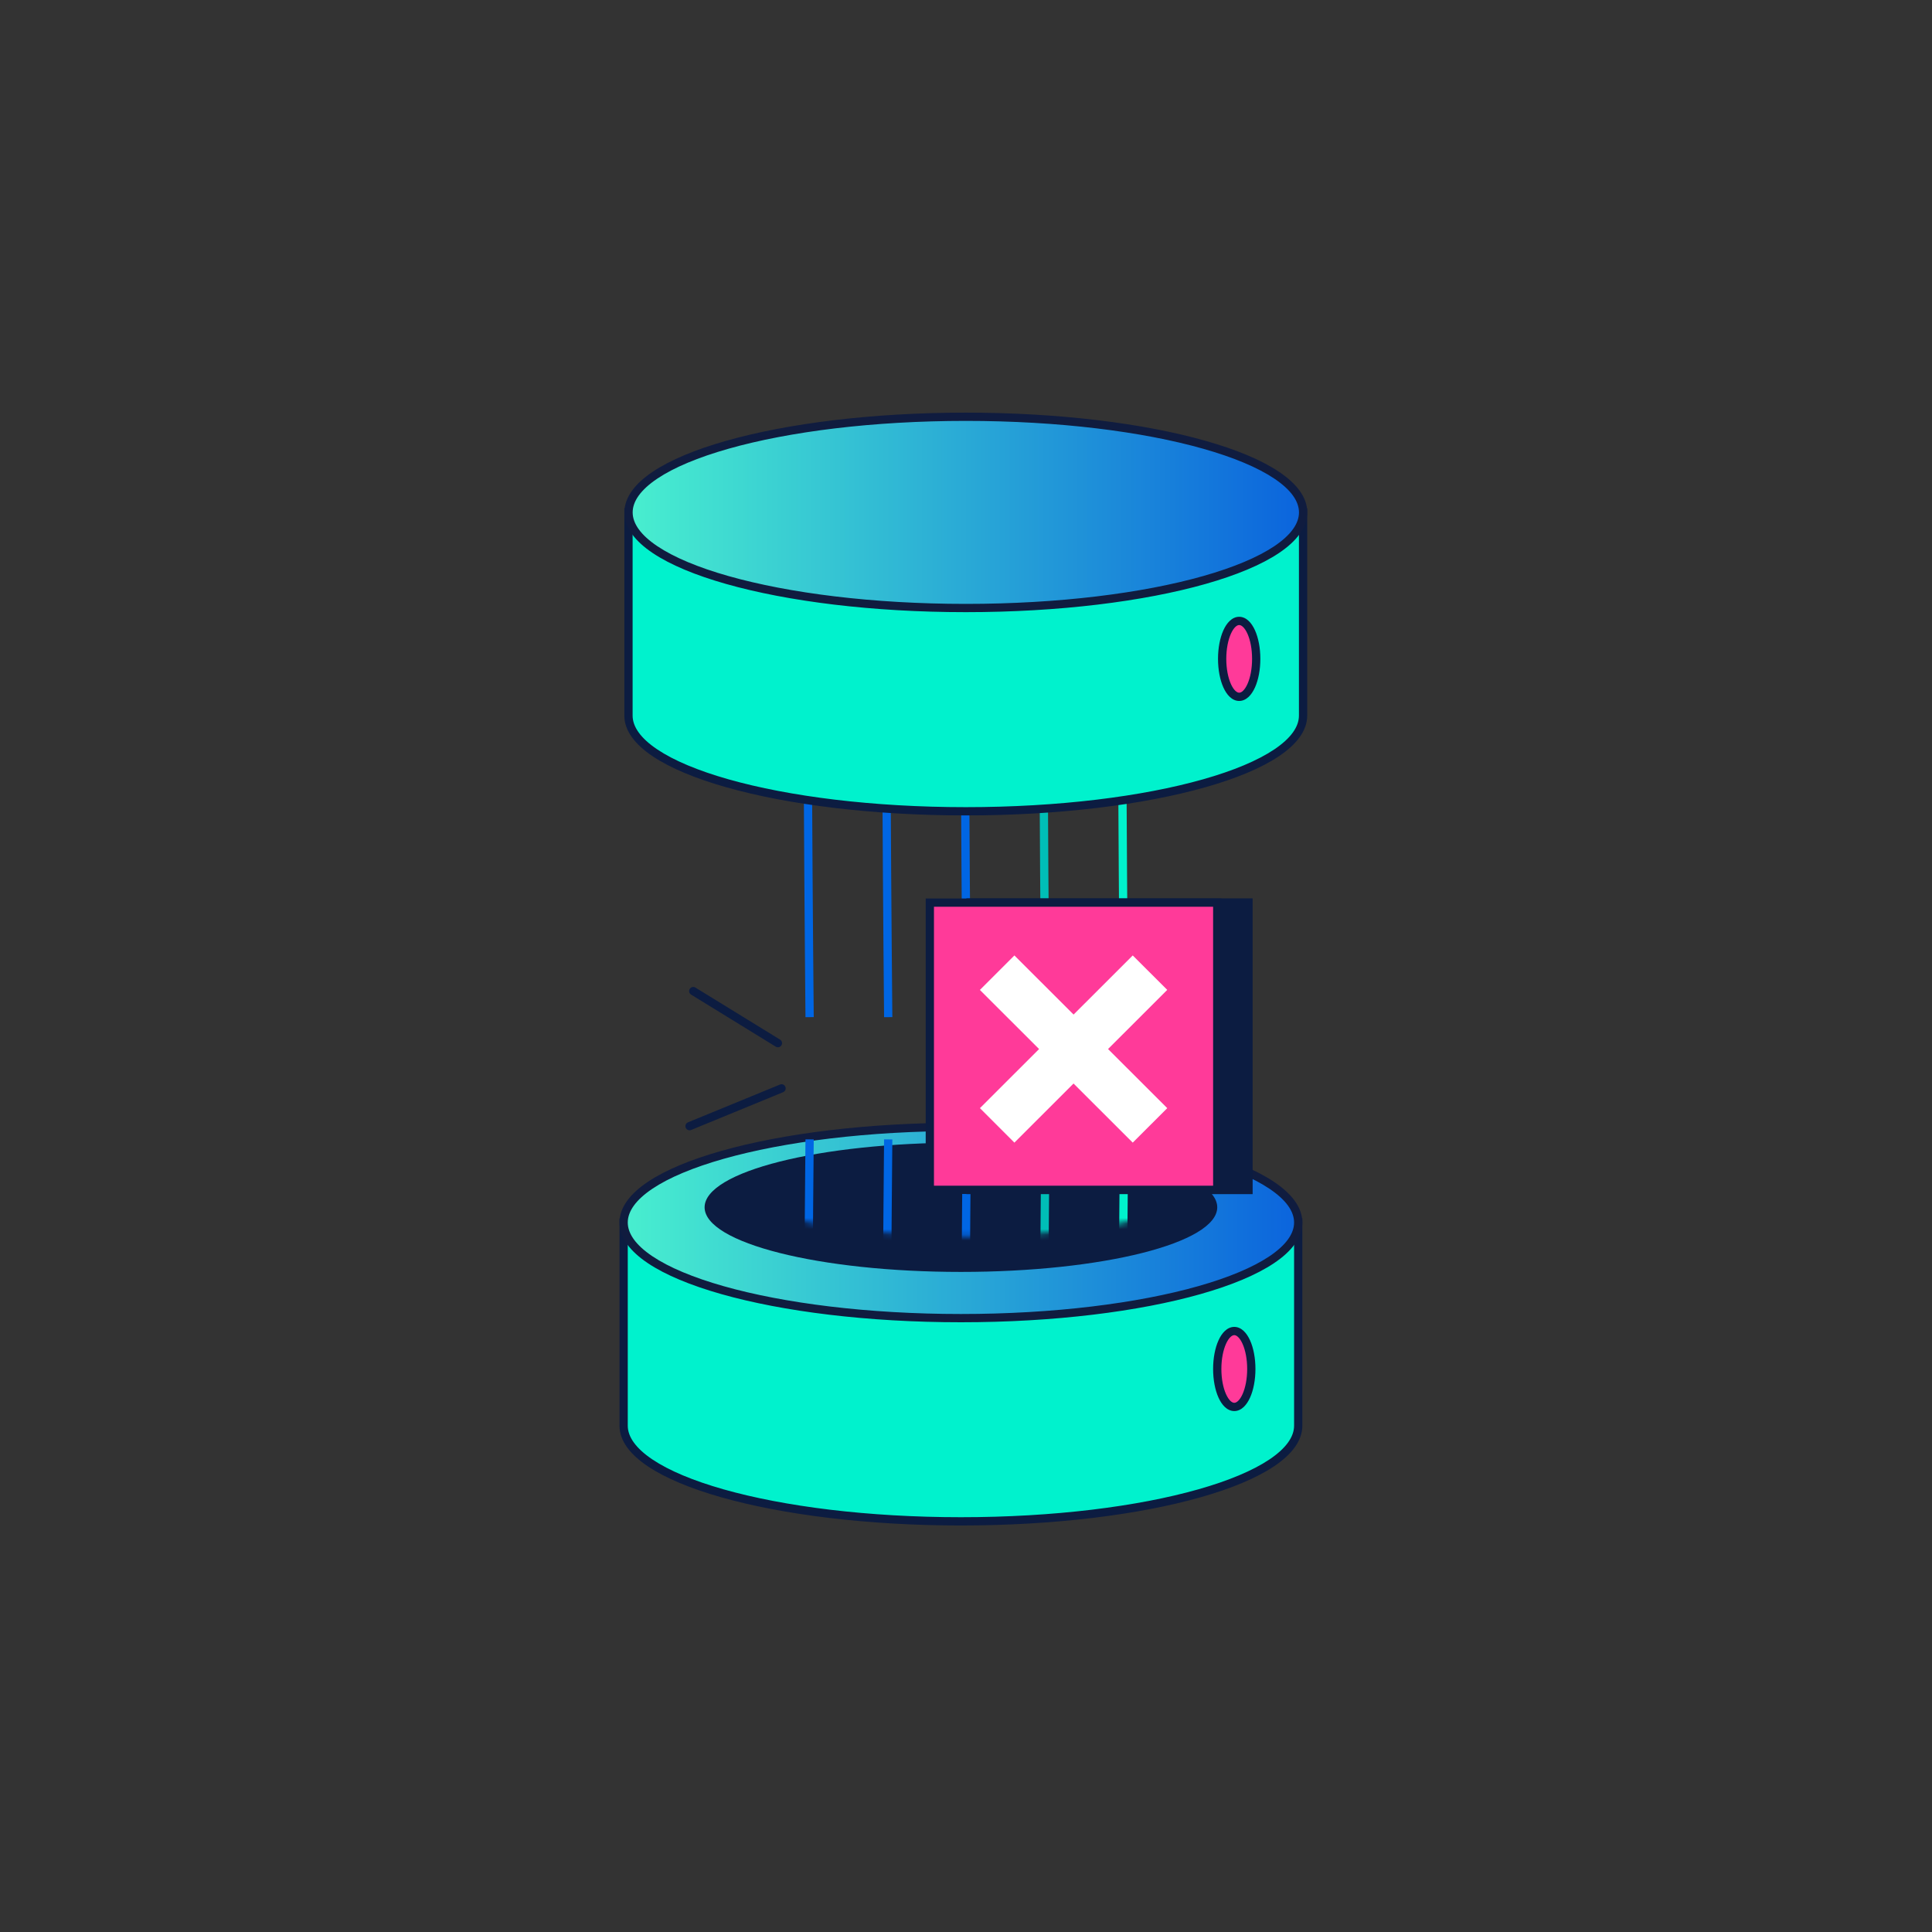 <svg width="345" height="345" viewBox="0 0 345 345" fill="none" xmlns="http://www.w3.org/2000/svg">
<rect x="0" y="0" width="345" height="345" fill="#333333" stroke="none"/>
<path d="M201.393 98.915C201.429 98.841 201.43 98.797 201.419 98.859C201.412 98.897 201.403 98.96 201.393 99.052C201.373 99.236 201.354 99.496 201.336 99.834C201.298 100.507 201.266 101.457 201.238 102.645C201.184 105.021 201.15 108.329 201.132 112.259C201.094 120.117 201.119 130.444 201.169 140.721C201.219 150.998 201.293 161.225 201.356 168.882C201.387 172.71 201.415 175.896 201.435 178.125C201.446 179.239 201.453 180.115 201.459 180.712C201.461 181.01 201.464 181.239 201.465 181.393C201.466 181.469 201.467 181.527 201.467 181.566C201.467 181.586 201.467 181.601 201.467 181.611C201.467 181.616 201.468 181.62 201.468 181.622C201.468 181.623 201.468 181.625 201.468 181.625C201.468 181.626 201.448 181.626 200.73 181.633C200.049 181.639 199.996 181.64 199.992 181.639V181.625C199.992 181.615 199.991 181.6 199.991 181.581C199.99 181.542 199.99 181.483 199.989 181.406C199.987 181.252 199.986 181.023 199.983 180.725C199.977 180.128 199.969 179.253 199.959 178.138C199.939 175.909 199.91 172.722 199.879 168.893C199.817 161.235 199.743 151.007 199.693 140.728C199.643 130.449 199.618 120.118 199.655 112.252C199.674 108.32 199.708 105.001 199.763 102.612C199.79 101.418 199.822 100.451 199.861 99.753C199.88 99.405 199.901 99.115 199.925 98.894C199.937 98.784 199.951 98.682 199.968 98.593C199.98 98.527 200.005 98.393 200.066 98.268L201.393 98.915Z" fill="#00F2CD"/>
<path d="M187.347 98.915C187.383 98.841 187.384 98.797 187.373 98.859C187.366 98.897 187.357 98.96 187.347 99.052C187.327 99.236 187.308 99.496 187.289 99.834C187.252 100.507 187.219 101.457 187.192 102.645C187.138 105.021 187.104 108.329 187.086 112.259C187.048 120.117 187.073 130.444 187.123 140.721C187.173 150.998 187.247 161.225 187.309 168.882C187.341 172.71 187.369 175.896 187.389 178.125C187.399 179.239 187.407 180.115 187.412 180.712C187.415 181.01 187.418 181.239 187.419 181.393C187.42 181.469 187.421 181.527 187.421 181.566C187.421 181.586 187.421 181.601 187.421 181.611C187.421 181.616 187.422 181.62 187.422 181.622C187.422 181.623 187.422 181.625 187.422 181.625C187.421 181.626 187.402 181.626 186.684 181.633C186.003 181.639 185.95 181.64 185.945 181.639V181.625C185.945 181.615 185.945 181.6 185.944 181.581C185.944 181.542 185.943 181.483 185.943 181.406C185.941 181.252 185.94 181.023 185.937 180.725C185.931 180.128 185.923 179.253 185.913 178.138C185.893 175.909 185.864 172.722 185.833 168.893C185.771 161.235 185.696 151.007 185.647 140.728C185.597 130.449 185.572 120.118 185.609 112.252C185.628 108.32 185.662 105.001 185.717 102.612C185.744 101.418 185.776 100.451 185.815 99.753C185.834 99.405 185.855 99.115 185.879 98.894C185.891 98.784 185.905 98.682 185.921 98.593C185.934 98.527 185.958 98.393 186.019 98.268L187.347 98.915Z" fill="#00BEB7"/>
<path d="M173.31 98.915C173.346 98.841 173.348 98.797 173.336 98.859C173.329 98.897 173.32 98.96 173.31 99.052C173.291 99.236 173.271 99.496 173.253 99.834C173.215 100.507 173.183 101.457 173.156 102.645C173.101 105.021 173.068 108.329 173.049 112.259C173.012 120.117 173.037 130.444 173.086 140.721C173.136 150.998 173.211 161.225 173.273 168.882C173.304 172.71 173.332 175.896 173.353 178.125C173.363 179.239 173.37 180.115 173.376 180.712C173.379 181.01 173.381 181.239 173.382 181.393C173.383 181.469 173.384 181.527 173.384 181.566C173.385 181.586 173.384 181.601 173.384 181.611C173.384 181.616 173.385 181.62 173.385 181.622C173.385 181.623 173.385 181.625 173.385 181.625C173.385 181.626 173.366 181.626 172.647 181.633C171.966 181.639 171.913 181.64 171.909 181.639V181.625C171.909 181.615 171.908 181.6 171.908 181.581C171.908 181.542 171.907 181.483 171.906 181.406C171.904 181.252 171.903 181.023 171.9 180.725C171.895 180.128 171.886 179.253 171.876 178.138C171.856 175.909 171.828 172.722 171.796 168.893C171.734 161.235 171.66 151.007 171.61 140.728C171.56 130.449 171.535 120.118 171.572 112.252C171.591 108.32 171.625 105.001 171.68 102.612C171.707 101.418 171.739 100.451 171.778 99.753C171.797 99.405 171.819 99.115 171.843 98.894C171.854 98.784 171.869 98.682 171.885 98.593C171.897 98.527 171.922 98.393 171.983 98.268L173.31 98.915Z" fill="#0066E4"/>
<path d="M159.274 98.915C159.31 98.841 159.311 98.797 159.3 98.859C159.293 98.897 159.284 98.96 159.274 99.052C159.254 99.236 159.235 99.496 159.216 99.834C159.179 100.507 159.146 101.457 159.119 102.645C159.065 105.021 159.031 108.329 159.012 112.259C158.975 120.117 159 130.444 159.05 140.721C159.1 150.998 159.174 161.225 159.236 168.882C159.267 172.71 159.296 175.896 159.316 178.125C159.326 179.239 159.333 180.115 159.339 180.712C159.342 181.01 159.344 181.239 159.346 181.393C159.347 181.469 159.347 181.527 159.348 181.566C159.348 181.586 159.348 181.601 159.348 181.611C159.348 181.616 159.349 181.62 159.349 181.622C159.349 181.623 159.349 181.625 159.349 181.625C159.348 181.626 159.329 181.626 158.61 181.633C157.93 181.639 157.876 181.64 157.872 181.639V181.625C157.872 181.615 157.871 181.6 157.871 181.581C157.871 181.542 157.87 181.483 157.869 181.406C157.868 181.252 157.866 181.023 157.864 180.725C157.858 180.128 157.85 179.253 157.84 178.138C157.819 175.909 157.791 172.722 157.76 168.893C157.697 161.235 157.623 151.007 157.573 140.728C157.523 130.449 157.498 120.118 157.536 112.252C157.554 108.32 157.589 105.001 157.643 102.612C157.671 101.418 157.703 100.451 157.741 99.753C157.761 99.405 157.782 99.115 157.806 98.894C157.818 98.784 157.832 98.682 157.848 98.593C157.86 98.527 157.885 98.393 157.946 98.268L159.274 98.915Z" fill="#0066E4"/>
<path d="M145.237 98.915C145.273 98.841 145.274 98.797 145.263 98.859C145.256 98.897 145.247 98.96 145.237 99.053C145.217 99.236 145.198 99.496 145.179 99.834C145.142 100.507 145.109 101.457 145.082 102.645C145.028 105.021 144.994 108.329 144.975 112.259C144.938 120.117 144.963 130.444 145.013 140.721C145.063 150.998 145.137 161.225 145.199 168.882C145.231 172.71 145.259 175.896 145.279 178.125C145.289 179.239 145.297 180.115 145.302 180.712C145.305 181.01 145.308 181.239 145.309 181.393C145.31 181.469 145.311 181.527 145.311 181.567C145.311 181.586 145.311 181.601 145.311 181.611C145.311 181.616 145.312 181.62 145.312 181.622C145.312 181.623 145.312 181.625 145.312 181.625C145.311 181.626 145.292 181.626 144.574 181.633C143.893 181.639 143.84 181.64 143.835 181.64V181.625C143.835 181.615 143.835 181.6 143.834 181.581C143.834 181.542 143.833 181.483 143.833 181.406C143.831 181.252 143.83 181.023 143.827 180.725C143.821 180.128 143.813 179.253 143.803 178.138C143.782 175.909 143.754 172.722 143.723 168.893C143.661 161.235 143.586 151.007 143.536 140.728C143.487 130.449 143.462 120.118 143.499 112.252C143.518 108.32 143.552 105.001 143.607 102.612C143.634 101.418 143.666 100.451 143.705 99.753C143.724 99.405 143.745 99.115 143.769 98.894C143.781 98.784 143.795 98.682 143.811 98.593C143.823 98.527 143.848 98.393 143.909 98.268L145.237 98.915Z" fill="#0066E4"/>
<path d="M231.825 218.294V254.582C231.825 264.015 204.864 271.668 171.594 271.668C138.323 271.668 111.362 264.015 111.362 254.582V218.294H231.815H231.825Z" fill="#00F2CD"/>
<path d="M231.087 219.032H112.101V254.582C112.101 256.563 113.523 258.618 116.506 260.619C119.463 262.602 123.79 264.417 129.203 265.953C140.02 269.022 155.007 270.93 171.594 270.93C188.181 270.93 203.167 269.022 213.984 265.953C219.397 264.417 223.725 262.602 226.681 260.619C229.664 258.618 231.087 256.563 231.087 254.582V219.032ZM232.563 254.582C232.563 257.317 230.615 259.757 227.504 261.844C224.366 263.949 219.873 265.816 214.388 267.372C203.406 270.488 188.277 272.406 171.594 272.406C154.911 272.406 139.781 270.488 128.8 267.372C123.314 265.816 118.821 263.949 115.683 261.844C112.572 259.757 110.624 257.317 110.624 254.582V217.557H232.563V254.582Z" fill="#0C1C41"/>
<path d="M171.594 235.381C204.858 235.381 231.825 227.735 231.825 218.304C231.825 208.873 204.858 201.228 171.594 201.228C138.329 201.228 111.362 208.873 111.362 218.304C111.362 227.735 138.329 235.381 171.594 235.381Z" fill="url(#paint0_linear_919_17555)"/>
<path d="M231.087 218.304C231.087 216.324 229.664 214.27 226.68 212.27C223.723 210.288 219.395 208.473 213.982 206.938C203.165 203.872 188.178 201.965 171.594 201.965C155.01 201.965 140.023 203.872 129.205 206.938C123.791 208.473 119.464 210.288 116.507 212.27C113.523 214.27 112.1 216.324 112.1 218.304C112.101 220.285 113.523 222.338 116.507 224.338C119.464 226.32 123.791 228.135 129.205 229.669C140.023 232.736 155.01 234.643 171.594 234.643C188.178 234.643 203.165 232.736 213.982 229.669C219.396 228.135 223.723 226.32 226.68 224.338C229.664 222.338 231.086 220.285 231.087 218.304ZM232.563 218.304C232.563 221.039 230.615 223.478 227.503 225.564C224.364 227.668 219.871 229.533 214.385 231.088C203.403 234.202 188.274 236.118 171.594 236.118C154.913 236.118 139.784 234.202 128.802 231.088C123.316 229.533 118.823 227.668 115.684 225.564C112.572 223.478 110.624 221.039 110.624 218.304C110.624 215.57 112.572 213.13 115.684 211.044C118.823 208.94 123.316 207.075 128.802 205.52C139.784 202.406 154.913 200.49 171.594 200.49C188.274 200.49 203.403 202.406 214.385 205.52C219.87 207.075 224.364 208.94 227.503 211.044C230.615 213.13 232.563 215.57 232.563 218.304Z" fill="#101C3F"/>
<path d="M171.594 227.128C196.873 227.128 217.365 221.962 217.365 215.589C217.365 209.217 196.873 204.051 171.594 204.051C146.315 204.051 125.822 209.217 125.822 215.589C125.822 221.962 146.315 227.128 171.594 227.128Z" fill="#0C1C41"/>
<path d="M220.407 251.237C222.087 251.237 223.448 248.203 223.448 244.46C223.448 240.717 222.087 237.682 220.407 237.682C218.727 237.682 217.365 240.717 217.365 244.46C217.365 248.203 218.727 251.237 220.407 251.237Z" fill="#FF3A99"/>
<path d="M222.71 244.46C222.71 242.668 222.383 241.081 221.884 239.97C221.634 239.413 221.356 239.008 221.084 238.752C220.817 238.499 220.589 238.42 220.407 238.42C220.225 238.42 219.997 238.499 219.729 238.752C219.457 239.008 219.18 239.413 218.93 239.97C218.431 241.081 218.103 242.668 218.103 244.46C218.103 246.252 218.431 247.839 218.93 248.951C219.18 249.507 219.457 249.912 219.729 250.169C219.997 250.421 220.225 250.5 220.407 250.5C220.589 250.5 220.817 250.421 221.084 250.169C221.356 249.912 221.634 249.507 221.884 248.951C222.383 247.839 222.71 246.252 222.71 244.46ZM224.186 244.46C224.186 246.411 223.833 248.213 223.231 249.555C222.93 250.224 222.553 250.812 222.097 251.242C221.638 251.675 221.065 251.976 220.407 251.976C219.749 251.975 219.177 251.675 218.717 251.242C218.261 250.812 217.883 250.225 217.582 249.555C216.98 248.213 216.627 246.411 216.627 244.46C216.627 242.509 216.98 240.707 217.582 239.366C217.883 238.696 218.261 238.108 218.717 237.679C219.177 237.245 219.749 236.945 220.407 236.945C221.065 236.945 221.638 237.245 222.097 237.679C222.553 238.108 222.93 238.696 223.231 239.366C223.833 240.707 224.186 242.509 224.186 244.46Z" fill="#0C1C41"/>
<path d="M232.691 91.499V127.787C232.691 137.22 205.73 144.873 172.46 144.873C139.189 144.873 112.228 137.22 112.228 127.787V91.499H232.681H232.691Z" fill="#00F2CD"/>
<path d="M231.953 92.237H112.967V127.786C112.967 129.768 114.389 131.823 117.372 133.824C120.329 135.807 124.656 137.622 130.069 139.158C140.886 142.227 155.873 144.135 172.46 144.135C189.047 144.135 204.033 142.227 214.85 139.158C220.263 137.622 224.591 135.807 227.547 133.824C230.531 131.823 231.953 129.768 231.953 127.786V92.237ZM233.429 127.786C233.429 130.521 231.481 132.962 228.37 135.049C225.232 137.154 220.739 139.021 215.254 140.577C204.272 143.693 189.143 145.611 172.46 145.611C155.777 145.611 140.647 143.693 129.666 140.577C124.18 139.021 119.687 137.154 116.549 135.049C113.438 132.962 111.49 130.521 111.49 127.786V90.761H233.429V127.786Z" fill="#0C1C41"/>
<path d="M172.47 108.576C205.734 108.576 232.701 100.93 232.701 91.499C232.701 82.068 205.734 74.423 172.47 74.423C139.205 74.423 112.238 82.068 112.238 91.499C112.238 100.93 139.205 108.576 172.47 108.576Z" fill="url(#paint1_linear_919_17555)"/>
<path d="M231.962 91.5C231.962 89.519 230.54 87.465 227.556 85.465C224.599 83.483 220.271 81.668 214.858 80.134C204.04 77.067 189.054 75.16 172.47 75.16C155.886 75.16 140.899 77.067 130.081 80.134C124.667 81.668 120.34 83.483 117.383 85.465C114.399 87.465 112.976 89.519 112.976 91.5C112.977 93.48 114.399 95.533 117.383 97.533C120.34 99.515 124.667 101.33 130.081 102.865C140.899 105.931 155.886 107.838 172.47 107.838C189.054 107.838 204.04 105.931 214.858 102.865C220.272 101.33 224.599 99.515 227.556 97.533C230.54 95.533 231.962 93.48 231.962 91.5ZM233.439 91.5C233.439 94.234 231.491 96.673 228.379 98.759C225.24 100.863 220.746 102.728 215.261 104.283C204.279 107.397 189.15 109.313 172.47 109.313C155.789 109.313 140.66 107.397 129.678 104.283C124.192 102.728 119.699 100.863 116.56 98.759C113.448 96.673 111.5 94.234 111.5 91.5C111.5 88.765 113.448 86.325 116.56 84.239C119.699 82.135 124.192 80.27 129.678 78.715C140.66 75.601 155.789 73.685 172.47 73.685C189.15 73.685 204.279 75.601 215.261 78.715C220.746 80.27 225.24 82.135 228.379 84.239C231.491 86.325 233.439 88.765 233.439 91.5Z" fill="#101C3F"/>
<path d="M221.283 124.433C222.962 124.433 224.324 121.398 224.324 117.655C224.324 113.912 222.962 110.878 221.283 110.878C219.603 110.878 218.241 113.912 218.241 117.655C218.241 121.398 219.603 124.433 221.283 124.433Z" fill="#FF3A99"/>
<path d="M223.586 117.655C223.586 115.863 223.259 114.276 222.76 113.165C222.51 112.608 222.232 112.203 221.96 111.947C221.692 111.694 221.465 111.615 221.283 111.615C221.101 111.615 220.873 111.694 220.605 111.947C220.333 112.203 220.056 112.608 219.806 113.165C219.307 114.276 218.979 115.863 218.979 117.655C218.979 119.447 219.307 121.034 219.806 122.146C220.056 122.702 220.333 123.108 220.605 123.364C220.873 123.616 221.101 123.695 221.283 123.695C221.465 123.695 221.692 123.616 221.96 123.364C222.232 123.108 222.51 122.702 222.76 122.146C223.259 121.034 223.586 119.447 223.586 117.655ZM225.062 117.655C225.062 119.606 224.709 121.408 224.107 122.75C223.806 123.42 223.429 124.007 222.973 124.437C222.513 124.87 221.94 125.171 221.283 125.171C220.625 125.171 220.053 124.87 219.593 124.437C219.137 124.007 218.759 123.42 218.458 122.75C217.856 121.408 217.503 119.606 217.503 117.655C217.503 115.704 217.856 113.902 218.458 112.561C218.759 111.891 219.137 111.304 219.593 110.874C220.053 110.44 220.625 110.14 221.283 110.14C221.94 110.14 222.513 110.44 222.973 110.874C223.429 111.303 223.806 111.891 224.107 112.561C224.709 113.902 225.062 115.704 225.062 117.655Z" fill="#0C1C41"/>
<path d="M123.165 176.594C123.379 176.247 123.833 176.139 124.18 176.352L139.3 185.648L139.363 185.69C139.66 185.917 139.742 186.337 139.542 186.662C139.342 186.988 138.93 187.104 138.593 186.941L138.526 186.904L123.408 177.608C123.06 177.395 122.952 176.941 123.165 176.594Z" fill="#0C1C41"/>
<path d="M139.283 193.67C139.66 193.515 140.091 193.694 140.246 194.071C140.401 194.448 140.221 194.879 139.844 195.034L123.415 201.782L123.344 201.807C122.986 201.914 122.598 201.734 122.452 201.381C122.297 201.004 122.477 200.572 122.854 200.417L139.283 193.67Z" fill="#0C1C41"/>
<mask id="mask0_919_17555" style="mask-type:luminance" maskUnits="userSpaceOnUse" x="126" y="162" width="93" height="59">
<path d="M218.418 209.264C218.418 215.638 197.924 220.803 172.647 220.803C147.369 220.803 126.875 215.638 126.875 209.264C126.875 202.89 146.316 162.914 171.583 162.914C196.851 162.914 218.408 202.89 218.408 209.264H218.418Z" fill="white"/>
</mask>
<g mask="url(#mask0_919_17555)">
<path d="M200.73 203.461C201.447 203.468 201.468 203.468 201.468 203.468C201.468 203.469 201.468 203.47 201.468 203.471C201.468 203.474 201.467 203.478 201.467 203.483C201.467 203.493 201.467 203.507 201.467 203.527C201.467 203.566 201.466 203.625 201.465 203.702C201.464 203.856 201.461 204.084 201.458 204.382C201.453 204.978 201.446 205.854 201.435 206.969C201.415 209.198 201.387 212.384 201.356 216.212C201.293 223.869 201.219 234.095 201.169 244.372C201.119 254.65 201.094 264.976 201.132 272.834C201.15 276.764 201.184 280.073 201.238 282.448C201.266 283.637 201.298 284.586 201.335 285.26C201.354 285.598 201.373 285.858 201.393 286.041C201.403 286.133 201.412 286.196 201.419 286.235C201.43 286.297 201.429 286.252 201.393 286.178L200.066 286.826C200.005 286.701 199.98 286.566 199.968 286.5C199.951 286.411 199.937 286.309 199.925 286.199C199.901 285.979 199.88 285.689 199.861 285.342C199.822 284.644 199.79 283.675 199.763 282.482C199.708 280.093 199.674 276.773 199.655 272.841C199.618 264.976 199.643 254.644 199.693 244.366C199.742 234.086 199.817 223.858 199.879 216.2C199.91 212.371 199.939 209.185 199.959 206.955C199.969 205.841 199.977 204.965 199.983 204.368C199.986 204.07 199.987 203.842 199.989 203.687C199.989 203.61 199.99 203.552 199.991 203.513C199.991 203.493 199.992 203.478 199.992 203.468V203.454C199.996 203.453 200.049 203.454 200.73 203.461Z" fill="#00F2CD"/>
<path d="M186.684 203.461C187.4 203.468 187.421 203.468 187.422 203.468C187.422 203.469 187.422 203.47 187.422 203.471C187.422 203.474 187.421 203.478 187.421 203.483C187.421 203.493 187.421 203.507 187.421 203.527C187.421 203.566 187.42 203.625 187.419 203.702C187.418 203.856 187.415 204.084 187.412 204.382C187.407 204.978 187.399 205.854 187.389 206.969C187.369 209.198 187.341 212.384 187.309 216.212C187.247 223.869 187.173 234.095 187.123 244.372C187.073 254.65 187.048 264.976 187.085 272.834C187.104 276.764 187.138 280.073 187.192 282.448C187.219 283.637 187.252 284.586 187.289 285.26C187.308 285.598 187.327 285.858 187.347 286.041C187.357 286.133 187.366 286.196 187.373 286.235C187.384 286.297 187.383 286.252 187.347 286.178L186.019 286.826C185.958 286.701 185.933 286.566 185.921 286.5C185.905 286.411 185.891 286.309 185.879 286.199C185.855 285.979 185.834 285.689 185.815 285.342C185.776 284.644 185.744 283.675 185.717 282.482C185.662 280.093 185.628 276.773 185.609 272.841C185.572 264.976 185.597 254.644 185.646 244.366C185.696 234.086 185.771 223.858 185.833 216.2C185.864 212.371 185.892 209.185 185.913 206.955C185.923 205.841 185.931 204.965 185.937 204.368C185.94 204.07 185.941 203.842 185.943 203.687C185.943 203.61 185.944 203.552 185.944 203.513C185.945 203.493 185.945 203.478 185.945 203.468V203.454C185.95 203.453 186.003 203.454 186.684 203.461Z" fill="#00BEB7"/>
<path d="M172.647 203.461C173.364 203.468 173.385 203.468 173.385 203.468C173.385 203.469 173.385 203.47 173.385 203.471C173.385 203.474 173.384 203.478 173.384 203.483C173.384 203.493 173.385 203.507 173.384 203.527C173.384 203.566 173.383 203.625 173.382 203.702C173.381 203.856 173.378 204.084 173.376 204.382C173.37 204.978 173.363 205.854 173.353 206.969C173.332 209.198 173.304 212.384 173.273 216.212C173.211 223.869 173.136 234.095 173.086 244.372C173.036 254.65 173.011 264.976 173.049 272.834C173.068 276.764 173.101 280.073 173.156 282.448C173.183 283.637 173.215 284.586 173.253 285.26C173.271 285.598 173.29 285.858 173.31 286.041C173.32 286.133 173.329 286.196 173.336 286.235C173.348 286.297 173.346 286.252 173.31 286.178L171.983 286.826C171.922 286.701 171.897 286.566 171.885 286.5C171.869 286.411 171.854 286.309 171.842 286.199C171.819 285.979 171.797 285.689 171.778 285.342C171.739 284.644 171.707 283.675 171.68 282.482C171.625 280.093 171.591 276.773 171.572 272.841C171.535 264.976 171.56 254.644 171.61 244.366C171.66 234.086 171.734 223.858 171.796 216.2C171.827 212.371 171.856 209.185 171.876 206.955C171.886 205.841 171.894 204.965 171.9 204.368C171.903 204.07 171.904 203.842 171.906 203.687C171.907 203.61 171.907 203.552 171.908 203.513C171.908 203.493 171.909 203.478 171.909 203.468V203.454C171.913 203.453 171.967 203.454 172.647 203.461Z" fill="#0066E4"/>
<path d="M158.61 203.461C159.327 203.468 159.348 203.468 159.349 203.468C159.349 203.469 159.349 203.47 159.349 203.471C159.349 203.474 159.348 203.478 159.348 203.483C159.348 203.493 159.348 203.507 159.348 203.527C159.347 203.566 159.347 203.625 159.346 203.702C159.344 203.856 159.342 204.084 159.339 204.382C159.333 204.978 159.326 205.854 159.316 206.969C159.296 209.198 159.267 212.384 159.236 216.212C159.174 223.869 159.1 234.095 159.05 244.372C159 254.65 158.975 264.976 159.012 272.834C159.031 276.764 159.065 280.073 159.119 282.448C159.146 283.637 159.179 284.586 159.216 285.26C159.235 285.598 159.254 285.858 159.274 286.041C159.284 286.133 159.292 286.196 159.3 286.235C159.311 286.297 159.31 286.252 159.274 286.178L157.946 286.826C157.885 286.701 157.86 286.566 157.848 286.5C157.832 286.411 157.818 286.309 157.806 286.199C157.782 285.979 157.761 285.689 157.741 285.342C157.703 284.644 157.671 283.675 157.643 282.482C157.589 280.093 157.554 276.773 157.536 272.841C157.498 264.976 157.523 254.644 157.573 244.366C157.623 234.086 157.697 223.858 157.76 216.2C157.791 212.371 157.819 209.185 157.839 206.955C157.85 205.841 157.858 204.965 157.863 204.368C157.866 204.07 157.868 203.842 157.869 203.687C157.87 203.61 157.871 203.552 157.871 203.513C157.871 203.493 157.872 203.478 157.872 203.468V203.454C157.876 203.453 157.93 203.454 158.61 203.461Z" fill="#0066E4"/>
<path d="M144.574 203.461C145.29 203.468 145.311 203.468 145.312 203.468C145.312 203.469 145.312 203.47 145.312 203.471C145.312 203.474 145.311 203.478 145.311 203.483C145.311 203.493 145.311 203.507 145.311 203.527C145.311 203.566 145.31 203.625 145.309 203.702C145.307 203.856 145.305 204.084 145.302 204.382C145.297 204.979 145.289 205.854 145.279 206.969C145.259 209.198 145.231 212.384 145.199 216.212C145.137 223.869 145.063 234.095 145.013 244.372C144.963 254.65 144.938 264.976 144.975 272.834C144.994 276.764 145.028 280.073 145.082 282.448C145.109 283.637 145.142 284.586 145.179 285.26C145.198 285.598 145.217 285.858 145.237 286.041C145.247 286.133 145.256 286.196 145.263 286.235C145.274 286.297 145.273 286.252 145.237 286.178L143.909 286.826C143.848 286.701 143.823 286.566 143.811 286.5C143.795 286.412 143.781 286.309 143.769 286.199C143.745 285.979 143.724 285.689 143.705 285.342C143.666 284.644 143.634 283.675 143.607 282.482C143.552 280.093 143.518 276.773 143.499 272.841C143.462 264.976 143.487 254.644 143.536 244.366C143.586 234.086 143.661 223.858 143.723 216.2C143.754 212.371 143.782 209.185 143.803 206.955C143.813 205.841 143.821 204.965 143.827 204.368C143.83 204.07 143.831 203.842 143.832 203.687C143.833 203.61 143.834 203.552 143.834 203.513C143.835 203.493 143.835 203.478 143.835 203.468V203.454C143.84 203.454 143.893 203.454 144.574 203.461Z" fill="#0066E4"/>
</g>
<path d="M223.685 160.425H172.578V213.238H223.685V160.425Z" fill="#0C1C41"/>
<path d="M217.365 161.182H166.042V212.471H217.365V161.182Z" fill="#FF3A99"/>
<path d="M218.103 160.445V213.208H165.304V160.445H218.103ZM166.78 211.733H216.626V161.92H166.78V211.733Z" fill="#0C1C41"/>
<path d="M208.437 197.883L202.275 204.041L191.703 193.486L181.142 204.041L174.989 197.883L185.551 187.328L174.98 176.774L181.142 170.616L191.713 181.171L202.275 170.616L208.437 176.764L197.865 187.328L208.437 197.883Z" fill="white"/>
<defs>
<linearGradient id="paint0_linear_919_17555" x1="111.372" y1="218.304" x2="231.825" y2="218.304" gradientUnits="userSpaceOnUse">
<stop stop-color="#48EFCF"/>
<stop offset="1" stop-color="#0B64DD"/>
</linearGradient>
<linearGradient id="paint1_linear_919_17555" x1="112.238" y1="91.499" x2="232.701" y2="91.499" gradientUnits="userSpaceOnUse">
<stop stop-color="#48EFCF"/>
<stop offset="1" stop-color="#0B64DD"/>
</linearGradient>
</defs>
</svg>
